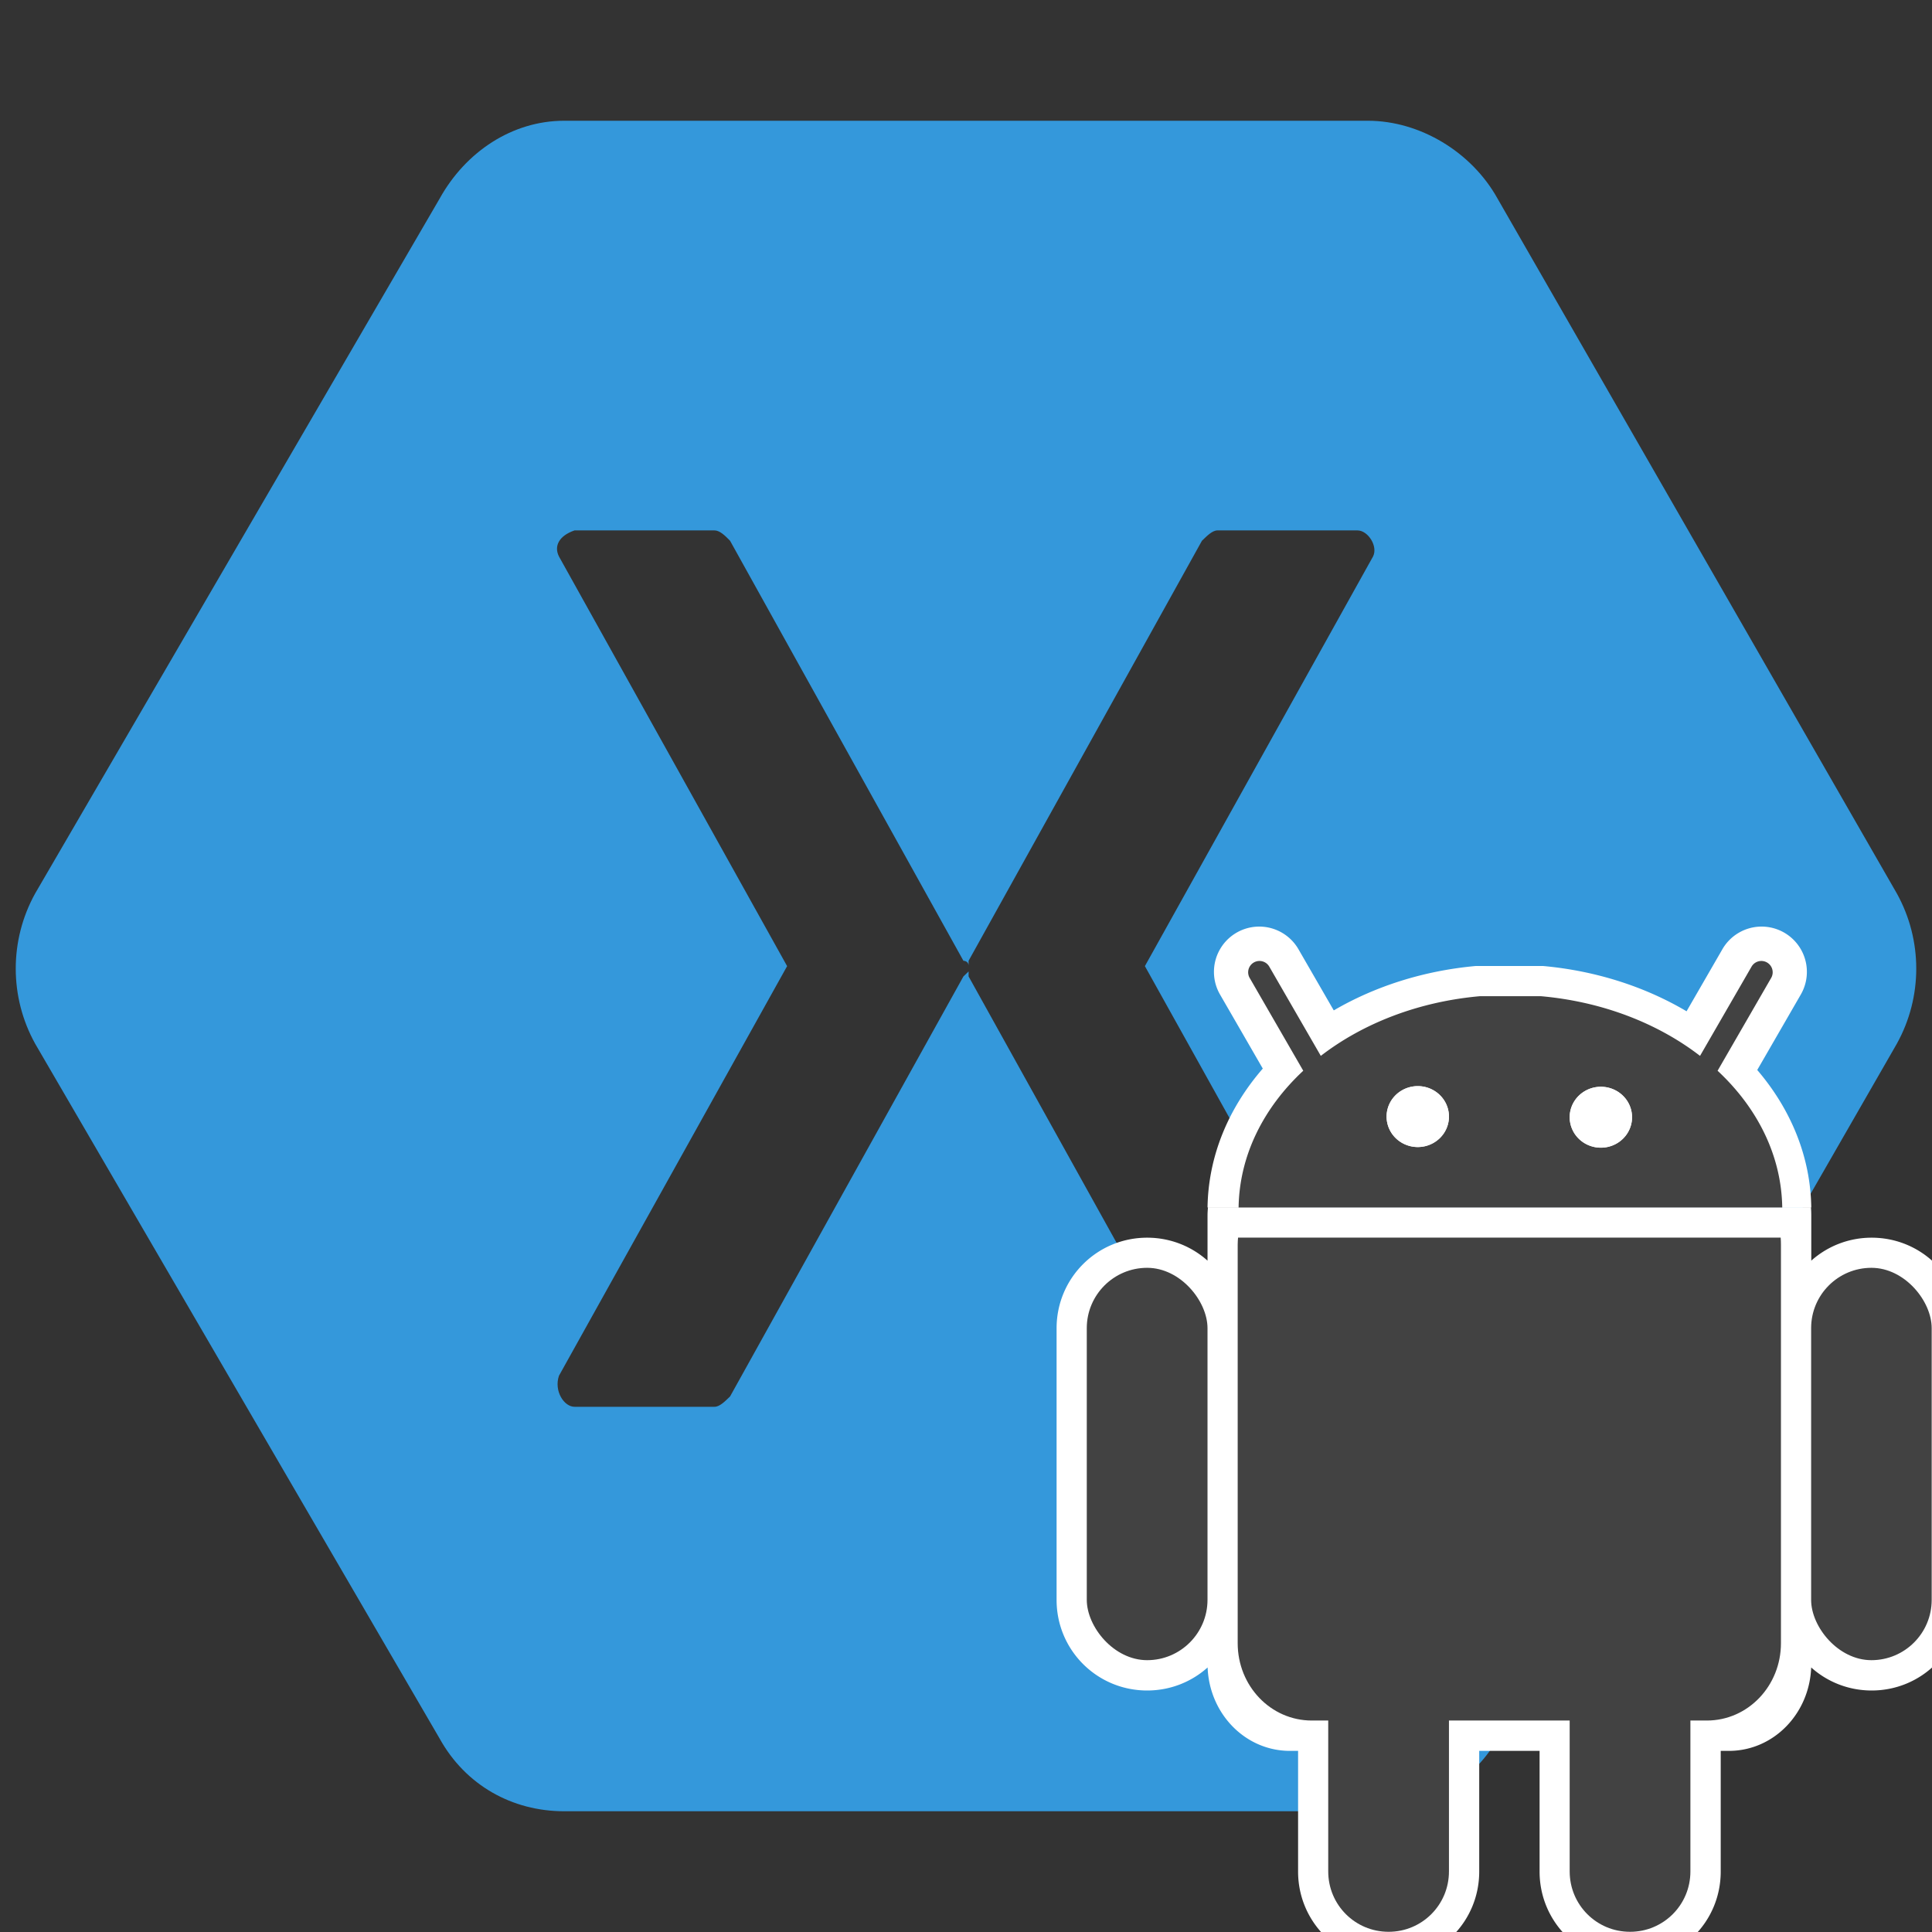 <svg xmlns="http://www.w3.org/2000/svg" xmlns:svg="http://www.w3.org/2000/svg" id="svg2" width="1024" height="1024" version="1.1" viewBox="0 0 1024 1024"><rect x="0" y="0" width="1024" height="1024" fill="#333333" stroke="none"/><g id="layer1" transform="translate(0,-28.362)"><path id="path4220" d="m 298.996,92.362 c -27.484,0 -52.22,16.449 -65.962,41.237 L 18.654,501.876 c -13.746,24.75 -13.746,54.983 0,79.713 L 233.033,949.867 c 13.746,24.75 38.478,38.495 65.962,38.495 l 426.009,0 c 27.486,0 54.967,-13.802 68.713,-38.495 L 1005.346,581.59 c 13.746,-24.731 13.746,-54.964 0,-79.713 L 793.717,133.599 C 779.972,108.849 752.49,92.362 725.004,92.362 l -426.009,0 z m 5.502,217.132 c 0,0 0,0 0,0 l 74.209,0 c 2.742,0 5.502,2.647 8.244,5.483 l 123.682,222.615 c 0,0 2.742,0 2.742,2.647 0,-2.647 0,-2.647 0,-2.647 L 637.053,314.977 c 2.742,-2.647 5.502,-5.483 8.244,-5.483 l 74.208,0 c 5.502,0 10.985,8.319 8.244,13.802 L 606.818,540.428 727.75,757.541 c 2.742,8.319 -2.742,16.449 -8.244,16.449 l -74.208,0 c -2.742,0 -5.502,-2.647 -8.244,-5.483 L 513.376,545.893 c 0,0 0,-2.647 0,-2.647 0,0 -2.742,2.647 -2.742,2.647 L 386.952,768.508 c -2.742,2.647 -5.502,5.483 -8.244,5.483 l -74.209,0 c -5.502,0 -10.985,-8.319 -8.244,-16.449 L 417.187,540.428 296.256,323.297 c -2.742,-5.483 0,-10.966 8.244,-13.802 z" style="fill:#3498db;fill-opacity:1;fill-rule:evenodd;stroke:none"/><path style="color:#000;font-style:normal;font-variant:normal;font-weight:400;font-stretch:normal;font-size:medium;line-height:normal;font-family:sans-serif;text-indent:0;text-align:start;text-decoration:none;text-decoration-line:none;text-decoration-style:solid;text-decoration-color:#000;letter-spacing:normal;word-spacing:normal;text-transform:none;direction:ltr;block-progression:tb;writing-mode:lr-tb;baseline-shift:baseline;text-anchor:start;white-space:normal;clip-rule:nonzero;display:inline;overflow:visible;visibility:visible;opacity:1;isolation:auto;mix-blend-mode:normal;color-interpolation:sRGB;color-interpolation-filters:linearRGB;solid-color:#000;solid-opacity:1;fill:#fff;fill-opacity:1;fill-rule:nonzero;stroke:none;stroke-width:48;stroke-linecap:round;stroke-linejoin:round;stroke-miterlimit:4;stroke-dasharray:none;stroke-dashoffset:0;stroke-opacity:1;color-rendering:auto;image-rendering:auto;shape-rendering:auto;text-rendering:auto;enable-background:accumulate" id="path4883" d="m 933.889,519.474 a 24.002,24.002 0 0 0 -21.158,12.297 L 893.912,564.364 C 872.072,551.447 846.071,542.914 817.846,540.362 l -35.66,0 c -27.879,2.52 -53.587,10.879 -75.26,23.531 l -18.547,-32.123 a 24.002,24.002 0 0 0 -21.883,-12.279 24.002,24.002 0 0 0 -19.688,36.279 l 22.494,38.961 c -18.097,20.844 -28.879,46.204 -29.287,73.605 l 320,0 c -0.403,-27.075 -10.93,-52.161 -28.639,-72.863 l 22.922,-39.703 A 24.002,24.002 0 0 0 933.889,519.474 Z M 640.232,668.362 c -0.116,1.384 -0.217,2.787 -0.217,4.205 l 0,23.971 c -8.481,-7.575 -19.681,-12.176 -32,-12.176 -26.592,0 -48,21.408 -48,48 l 0,144 c 0,26.592 21.408,48 48,48 12.341,0 23.561,-4.615 32.047,-12.215 0.953,24.656 20.044,44.215 43.611,44.215 l 4.342,0 0,64 c 0,26.592 21.408,48 48,48 26.592,0 48,-21.408 48,-48 l 0,-64 32,0 0,64 c 0,26.592 21.408,48 48,48 26.592,0 48,-21.408 48,-48 l 0,-64 4.342,0 c 23.568,0 42.658,-19.559 43.611,-44.215 8.486,7.599 19.706,12.215 32.047,12.215 26.592,0 48,-21.408 48,-48 l 0,-144 c 0,-26.592 -21.408,-48 -48,-48 -12.319,0 -23.519,4.601 -32,12.176 l 0,-23.971 c 0,-1.418 -0.047,-2.821 -0.164,-4.205 l -319.617,0 -0.002,0 z"/><path style="fill:#424242;stroke:none;fill-opacity:1" id="rect4839" d="M 656.195,684.333 C 656.091,685.563 656,686.811 656,688.071 l 0,211.199 c 0,22.715 17.527,41.012 39.285,41.012 l 8.705,0 0,79.984 c 0,17.724 14.27,31.992 31.994,31.992 17.724,0 31.992,-14.268 31.992,-31.992 l 0,-79.984 63.988,0 0,79.984 c 0,17.724 14.268,31.992 31.992,31.992 17.724,0 31.994,-14.268 31.994,-31.992 l 0,-79.984 8.705,0 c 21.759,0 39.285,-18.297 39.285,-41.012 l 0,-211.199 c 0,-1.26 -0.042,-2.508 -0.146,-3.738 l -287.6,0 z"/><rect style="fill:#424242;stroke:none;fill-opacity:1" id="rect4845" width="63.987" height="207.958" x="576.016" y="700.33" rx="31.994"/><rect style="fill:#424242;stroke:none;fill-opacity:1" id="rect4847" width="63.897" height="207.958" x="959.938" y="700.33" rx="31.949"/><path style="fill:#424242;fill-opacity:1;stroke:none" id="path4849" d="m 933.609,537.696 a 6.001,6.001 0 0 0 -5.291,3.074 l -27.266,47.227 C 878.702,570.767 849.312,559.231 816.609,556.358 l -32.109,0 c -32.703,2.873 -62.094,14.409 -84.445,31.639 L 672.789,540.77 a 6.001,6.001 0 0 0 -5.471,-3.07 6.001,6.001 0 0 0 -4.92,9.07 l 28.352,49.109 c -21.019,19.571 -33.845,44.829 -34.268,72.457 l 288.144,0 c -0.423,-27.629 -13.25,-52.886 -34.27,-72.457 l 28.354,-49.109 a 6.001,6.001 0 0 0 -5.101,-9.074 z"/><path style="fill:#fff;fill-opacity:1;stroke:none" id="path4855" d="m 767.977,620.176 a 16.528,16.143 0 1 1 -33.056,0 16.528,16.143 0 1 1 33.056,0 z"/><path style="fill:#fff;fill-opacity:1;stroke:none" id="path4857" d="m 865.02,620.516 a 16.528,16.143 0 1 1 -33.056,0 16.528,16.143 0 1 1 33.056,0 z"/><path id="path4885" d="m 767.977,620.176 a 16.528,16.143 0 1 1 -33.056,0 16.528,16.143 0 1 1 33.056,0 z" style="fill:#fff;fill-opacity:1;stroke:none"/><path id="path4887" d="m 865.02,620.516 a 16.528,16.143 0 1 1 -33.056,0 16.528,16.143 0 1 1 33.056,0 z" style="fill:#fff;fill-opacity:1;stroke:none"/></g></svg>